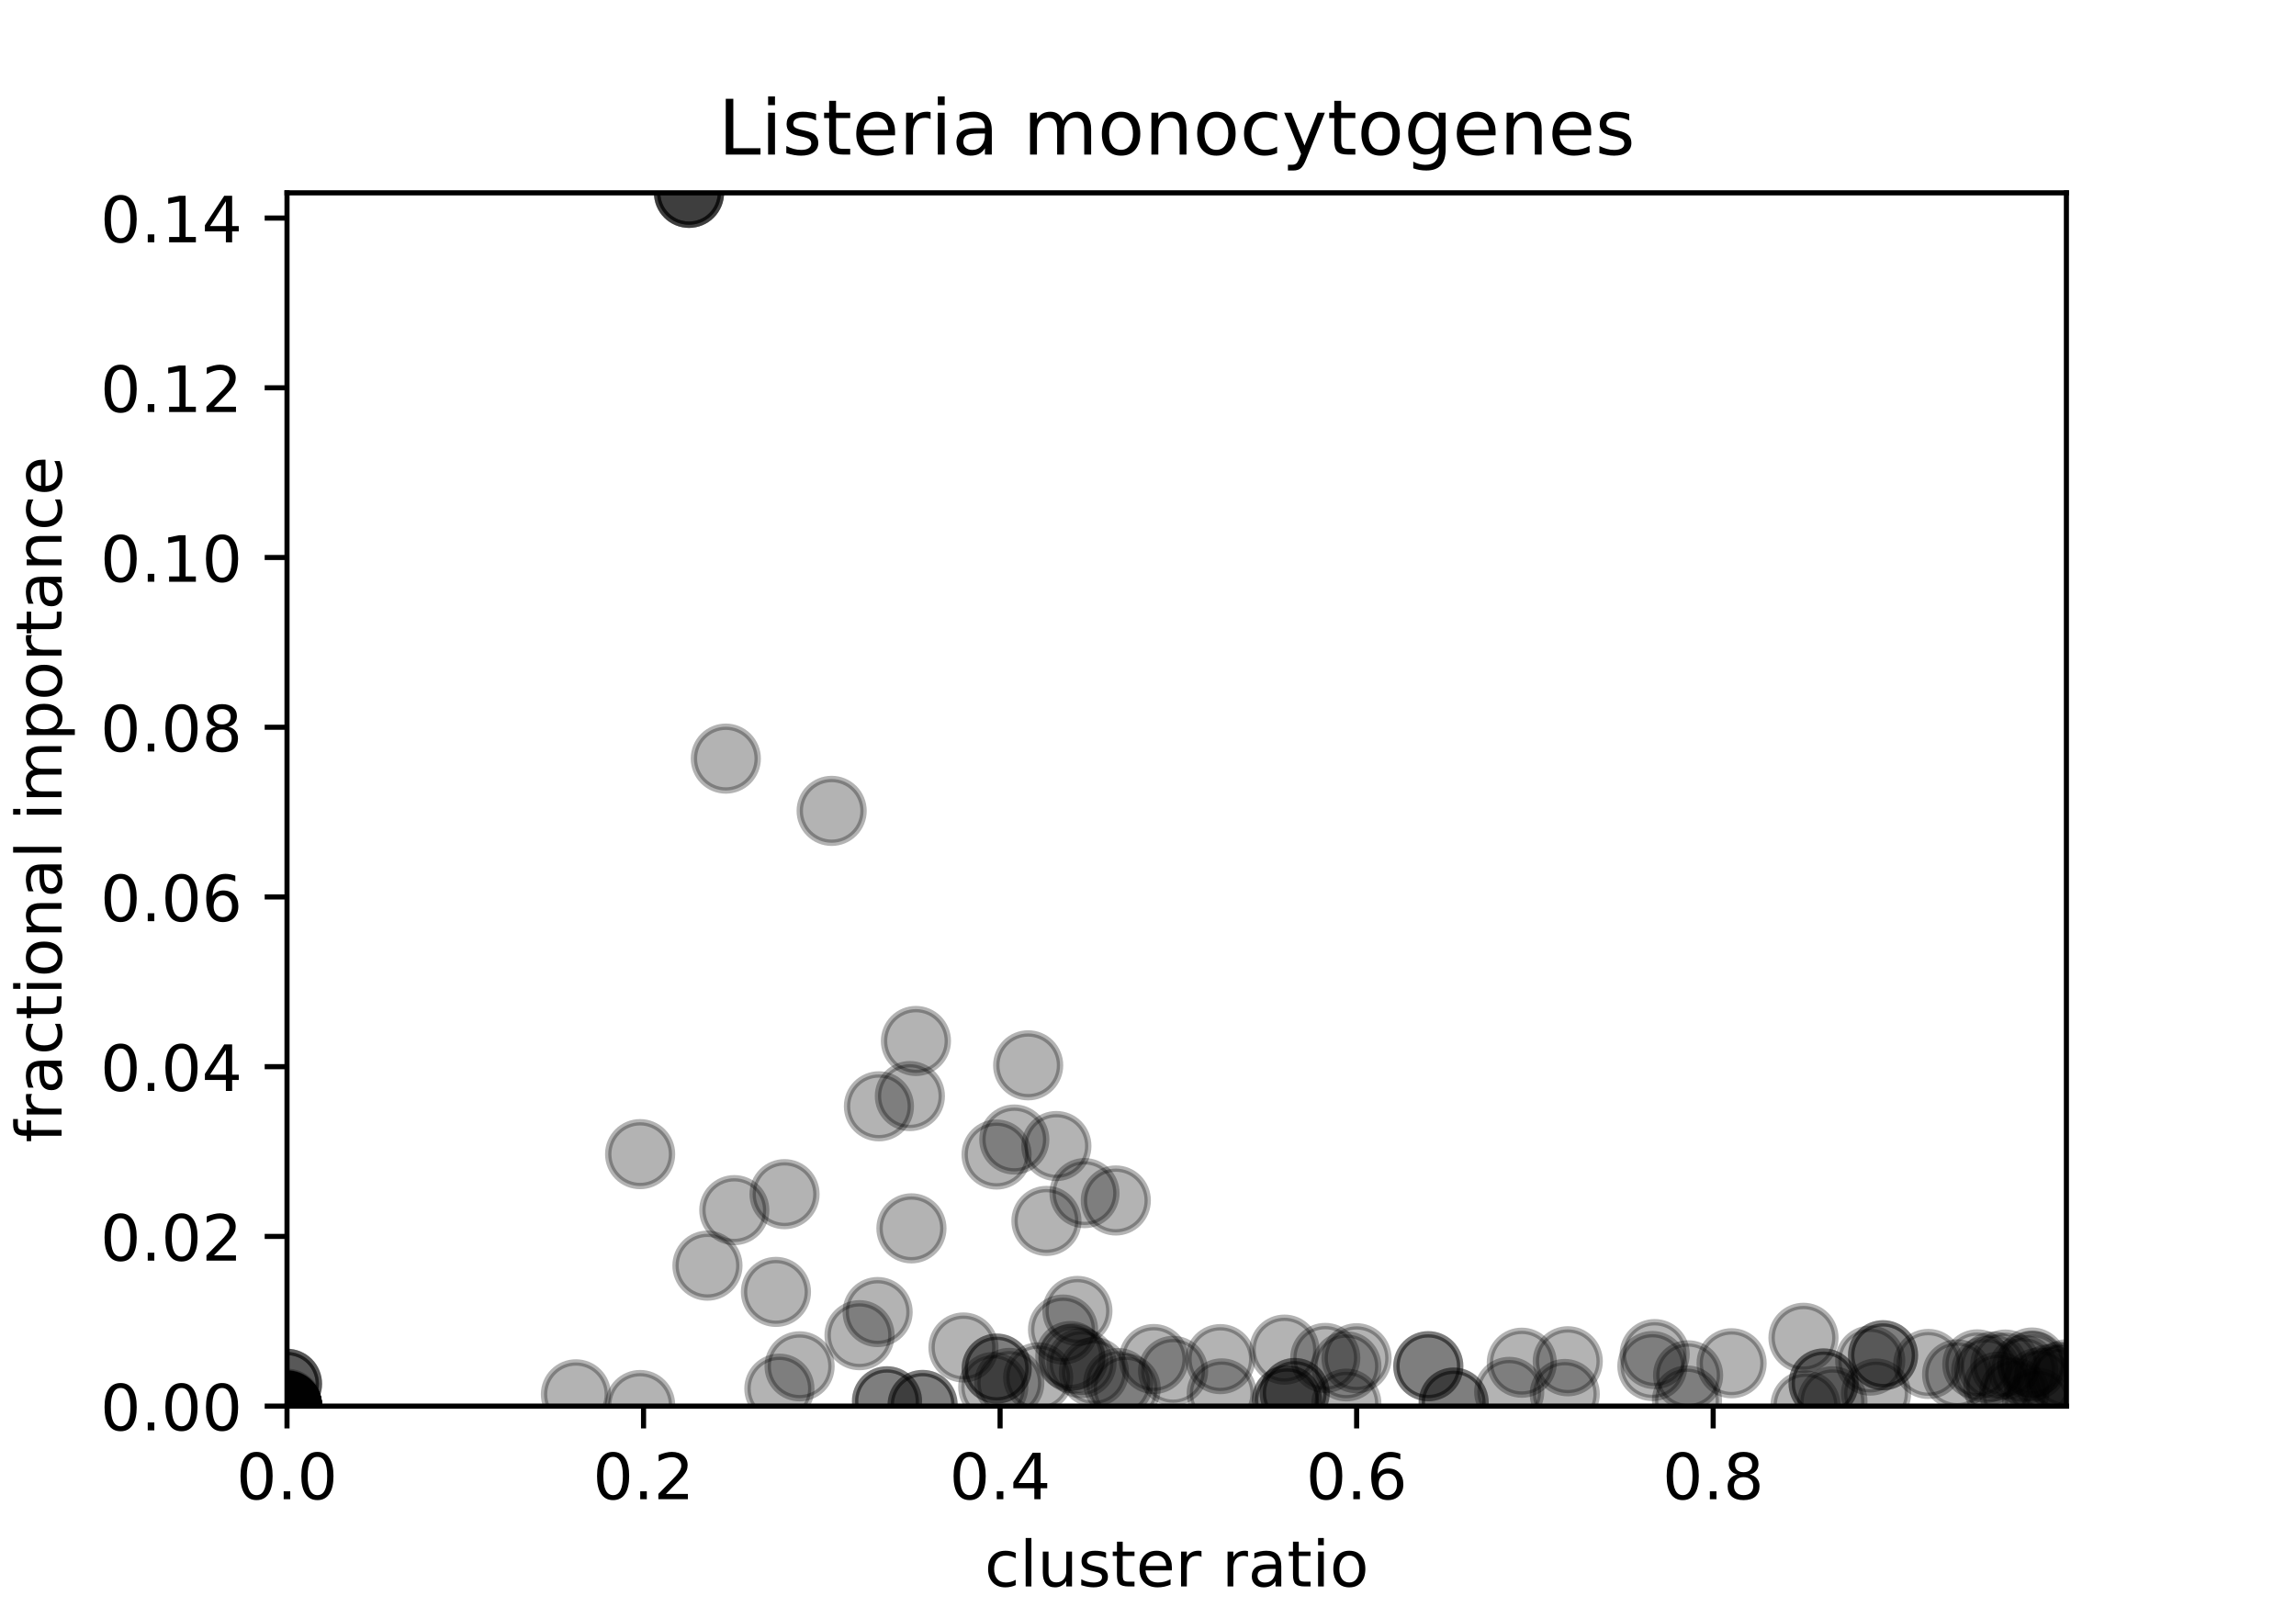 <?xml version="1.0" encoding="utf-8" standalone="no"?>
<!DOCTYPE svg PUBLIC "-//W3C//DTD SVG 1.1//EN"
  "http://www.w3.org/Graphics/SVG/1.1/DTD/svg11.dtd">
<!-- Created with matplotlib (https://matplotlib.org/) -->
<svg height="252pt" version="1.1" viewBox="0 0 360 252" width="360pt" xmlns="http://www.w3.org/2000/svg" xmlns:xlink="http://www.w3.org/1999/xlink">
 <defs>
  <style type="text/css">
*{stroke-linecap:butt;stroke-linejoin:round;}
  </style>
 </defs>
 <g id="figure_1">
  <g id="patch_1">
   <path d="M 0 252 
L 360 252 
L 360 0 
L 0 0 
z
" style="fill:#ffffff;"/>
  </g>
  <g id="axes_1">
   <g id="patch_2">
    <path d="M 45 220.5 
L 324 220.5 
L 324 30.24 
L 45 30.24 
z
" style="fill:#ffffff;"/>
   </g>
   <g id="PathCollection_1">
    <defs>
     <path d="M 0 5 
C 1.326 5 2.598 4.473 3.536 3.536 
C 4.473 2.598 5 1.326 5 0 
C 5 -1.326 4.473 -2.598 3.536 -3.536 
C 2.598 -4.473 1.326 -5 0 -5 
C -1.326 -5 -2.598 -4.473 -3.536 -3.536 
C -4.473 -2.598 -5 -1.326 -5 0 
C -5 1.326 -4.473 2.598 -3.536 3.536 
C -2.598 4.473 -1.326 5 0 5 
z
" id="m3a455d6f30" style="stroke:#000000;stroke-opacity:0.3;"/>
    </defs>
    <g clip-path="url(#p02c441cda1)">
     <use style="fill-opacity:0.3;stroke:#000000;stroke-opacity:0.3;" x="318.599" xlink:href="#m3a455d6f30" y="213.664"/>
     <use style="fill-opacity:0.3;stroke:#000000;stroke-opacity:0.3;" x="227.926" xlink:href="#m3a455d6f30" y="219.946"/>
     <use style="fill-opacity:0.3;stroke:#000000;stroke-opacity:0.3;" x="113.804" xlink:href="#m3a455d6f30" y="118.961"/>
     <use style="fill-opacity:0.3;stroke:#000000;stroke-opacity:0.3;" x="167.823" xlink:href="#m3a455d6f30" y="212.654"/>
     <use style="fill-opacity:0.3;stroke:#000000;stroke-opacity:0.3;" x="183.934" xlink:href="#m3a455d6f30" y="214.974"/>
     <use style="fill-opacity:0.3;stroke:#000000;stroke-opacity:0.3;" x="158.252" xlink:href="#m3a455d6f30" y="216.862"/>
     <use style="fill-opacity:0.3;stroke:#000000;stroke-opacity:0.3;" x="45" xlink:href="#m3a455d6f30" y="217.003"/>
     <use style="fill-opacity:0.3;stroke:#000000;stroke-opacity:0.3;" x="317.224" xlink:href="#m3a455d6f30" y="214.828"/>
     <use style="fill-opacity:0.3;stroke:#000000;stroke-opacity:0.3;" x="45" xlink:href="#m3a455d6f30" y="220.363"/>
     <use style="fill-opacity:0.3;stroke:#000000;stroke-opacity:0.3;" x="302.343" xlink:href="#m3a455d6f30" y="213.887"/>
     <use style="fill-opacity:0.3;stroke:#000000;stroke-opacity:0.3;" x="306.867" xlink:href="#m3a455d6f30" y="215.523"/>
     <use style="fill-opacity:0.3;stroke:#000000;stroke-opacity:0.3;" x="287.317" xlink:href="#m3a455d6f30" y="219.744"/>
     <use style="fill-opacity:0.3;stroke:#000000;stroke-opacity:0.3;" x="293.242" xlink:href="#m3a455d6f30" y="213.36"/>
     <use style="fill-opacity:0.3;stroke:#000000;stroke-opacity:0.3;" x="227.926" xlink:href="#m3a455d6f30" y="219.946"/>
     <use style="fill-opacity:0.3;stroke:#000000;stroke-opacity:0.3;" x="45" xlink:href="#m3a455d6f30" y="220.5"/>
     <use style="fill-opacity:0.3;stroke:#000000;stroke-opacity:0.3;" x="45" xlink:href="#m3a455d6f30" y="220.5"/>
     <use style="fill-opacity:0.3;stroke:#000000;stroke-opacity:0.3;" x="322.903" xlink:href="#m3a455d6f30" y="215.889"/>
     <use style="fill-opacity:0.3;stroke:#000000;stroke-opacity:0.3;" x="324" xlink:href="#m3a455d6f30" y="215.519"/>
     <use style="fill-opacity:0.3;stroke:#000000;stroke-opacity:0.3;" x="142.908" xlink:href="#m3a455d6f30" y="192.623"/>
     <use style="fill-opacity:0.3;stroke:#000000;stroke-opacity:0.3;" x="142.664" xlink:href="#m3a455d6f30" y="171.882"/>
     <use style="fill-opacity:0.3;stroke:#000000;stroke-opacity:0.3;" x="175.327" xlink:href="#m3a455d6f30" y="216.885"/>
     <use style="fill-opacity:0.3;stroke:#000000;stroke-opacity:0.3;" x="45" xlink:href="#m3a455d6f30" y="220.493"/>
     <use style="fill-opacity:0.3;stroke:#000000;stroke-opacity:0.3;" x="238.611" xlink:href="#m3a455d6f30" y="213.691"/>
     <use style="fill-opacity:0.3;stroke:#000000;stroke-opacity:0.3;" x="134.769" xlink:href="#m3a455d6f30" y="209.376"/>
     <use style="fill-opacity:0.3;stroke:#000000;stroke-opacity:0.3;" x="45" xlink:href="#m3a455d6f30" y="217.003"/>
     <use style="fill-opacity:0.3;stroke:#000000;stroke-opacity:0.3;" x="314.42" xlink:href="#m3a455d6f30" y="213.982"/>
     <use style="fill-opacity:0.3;stroke:#000000;stroke-opacity:0.3;" x="212.7" xlink:href="#m3a455d6f30" y="212.988"/>
     <use style="fill-opacity:0.3;stroke:#000000;stroke-opacity:0.3;" x="264.685" xlink:href="#m3a455d6f30" y="215.668"/>
     <use style="fill-opacity:0.3;stroke:#000000;stroke-opacity:0.3;" x="151.066" xlink:href="#m3a455d6f30" y="211.307"/>
     <use style="fill-opacity:0.3;stroke:#000000;stroke-opacity:0.3;" x="176.498" xlink:href="#m3a455d6f30" y="217.743"/>
     <use style="fill-opacity:0.3;stroke:#000000;stroke-opacity:0.3;" x="294.155" xlink:href="#m3a455d6f30" y="218.525"/>
     <use style="fill-opacity:0.3;stroke:#000000;stroke-opacity:0.3;" x="45" xlink:href="#m3a455d6f30" y="220.5"/>
     <use style="fill-opacity:0.3;stroke:#000000;stroke-opacity:0.3;" x="45" xlink:href="#m3a455d6f30" y="220.5"/>
     <use style="fill-opacity:0.3;stroke:#000000;stroke-opacity:0.3;" x="108.034" xlink:href="#m3a455d6f30" y="30.24"/>
     <use style="fill-opacity:0.3;stroke:#000000;stroke-opacity:0.3;" x="45" xlink:href="#m3a455d6f30" y="220.5"/>
     <use style="fill-opacity:0.3;stroke:#000000;stroke-opacity:0.3;" x="45" xlink:href="#m3a455d6f30" y="220.5"/>
     <use style="fill-opacity:0.3;stroke:#000000;stroke-opacity:0.3;" x="245.347" xlink:href="#m3a455d6f30" y="218.597"/>
     <use style="fill-opacity:0.3;stroke:#000000;stroke-opacity:0.3;" x="319.631" xlink:href="#m3a455d6f30" y="216.82"/>
     <use style="fill-opacity:0.3;stroke:#000000;stroke-opacity:0.3;" x="323.575" xlink:href="#m3a455d6f30" y="216.398"/>
     <use style="fill-opacity:0.3;stroke:#000000;stroke-opacity:0.3;" x="321.237" xlink:href="#m3a455d6f30" y="216.303"/>
     <use style="fill-opacity:0.3;stroke:#000000;stroke-opacity:0.3;" x="156.273" xlink:href="#m3a455d6f30" y="214.613"/>
     <use style="fill-opacity:0.3;stroke:#000000;stroke-opacity:0.3;" x="259.083" xlink:href="#m3a455d6f30" y="214.215"/>
     <use style="fill-opacity:0.3;stroke:#000000;stroke-opacity:0.3;" x="45" xlink:href="#m3a455d6f30" y="220.5"/>
     <use style="fill-opacity:0.3;stroke:#000000;stroke-opacity:0.3;" x="108.034" xlink:href="#m3a455d6f30" y="30.24"/>
     <use style="fill-opacity:0.3;stroke:#000000;stroke-opacity:0.3;" x="264.511" xlink:href="#m3a455d6f30" y="219.619"/>
     <use style="fill-opacity:0.3;stroke:#000000;stroke-opacity:0.3;" x="169.577" xlink:href="#m3a455d6f30" y="213.755"/>
     <use style="fill-opacity:0.3;stroke:#000000;stroke-opacity:0.3;" x="166.68" xlink:href="#m3a455d6f30" y="208.492"/>
     <use style="fill-opacity:0.3;stroke:#000000;stroke-opacity:0.3;" x="312.471" xlink:href="#m3a455d6f30" y="214.282"/>
     <use style="fill-opacity:0.3;stroke:#000000;stroke-opacity:0.3;" x="207.794" xlink:href="#m3a455d6f30" y="212.943"/>
     <use style="fill-opacity:0.3;stroke:#000000;stroke-opacity:0.3;" x="137.606" xlink:href="#m3a455d6f30" y="205.749"/>
     <use style="fill-opacity:0.3;stroke:#000000;stroke-opacity:0.3;" x="125.372" xlink:href="#m3a455d6f30" y="214.255"/>
     <use style="fill-opacity:0.3;stroke:#000000;stroke-opacity:0.3;" x="161.21" xlink:href="#m3a455d6f30" y="167.057"/>
     <use style="fill-opacity:0.3;stroke:#000000;stroke-opacity:0.3;" x="162.782" xlink:href="#m3a455d6f30" y="215.994"/>
     <use style="fill-opacity:0.3;stroke:#000000;stroke-opacity:0.3;" x="155.735" xlink:href="#m3a455d6f30" y="217.5"/>
     <use style="fill-opacity:0.3;stroke:#000000;stroke-opacity:0.3;" x="123.01" xlink:href="#m3a455d6f30" y="187.262"/>
     <use style="fill-opacity:0.3;stroke:#000000;stroke-opacity:0.3;" x="156.255" xlink:href="#m3a455d6f30" y="181.045"/>
     <use style="fill-opacity:0.3;stroke:#000000;stroke-opacity:0.3;" x="191.344" xlink:href="#m3a455d6f30" y="213.129"/>
     <use style="fill-opacity:0.3;stroke:#000000;stroke-opacity:0.3;" x="282.776" xlink:href="#m3a455d6f30" y="209.786"/>
     <use style="fill-opacity:0.3;stroke:#000000;stroke-opacity:0.3;" x="139.076" xlink:href="#m3a455d6f30" y="219.741"/>
     <use style="fill-opacity:0.3;stroke:#000000;stroke-opacity:0.3;" x="139.076" xlink:href="#m3a455d6f30" y="219.741"/>
     <use style="fill-opacity:0.3;stroke:#000000;stroke-opacity:0.3;" x="45" xlink:href="#m3a455d6f30" y="220.462"/>
     <use style="fill-opacity:0.3;stroke:#000000;stroke-opacity:0.3;" x="315.825" xlink:href="#m3a455d6f30" y="218.371"/>
     <use style="fill-opacity:0.3;stroke:#000000;stroke-opacity:0.3;" x="115.132" xlink:href="#m3a455d6f30" y="189.766"/>
     <use style="fill-opacity:0.3;stroke:#000000;stroke-opacity:0.3;" x="100.368" xlink:href="#m3a455d6f30" y="180.986"/>
     <use style="fill-opacity:0.3;stroke:#000000;stroke-opacity:0.3;" x="45" xlink:href="#m3a455d6f30" y="220.5"/>
     <use style="fill-opacity:0.3;stroke:#000000;stroke-opacity:0.3;" x="45" xlink:href="#m3a455d6f30" y="220.122"/>
     <use style="fill-opacity:0.3;stroke:#000000;stroke-opacity:0.3;" x="45" xlink:href="#m3a455d6f30" y="220.498"/>
     <use style="fill-opacity:0.3;stroke:#000000;stroke-opacity:0.3;" x="45" xlink:href="#m3a455d6f30" y="220.5"/>
     <use style="fill-opacity:0.3;stroke:#000000;stroke-opacity:0.3;" x="45" xlink:href="#m3a455d6f30" y="220.5"/>
     <use style="fill-opacity:0.3;stroke:#000000;stroke-opacity:0.3;" x="45" xlink:href="#m3a455d6f30" y="220.335"/>
     <use style="fill-opacity:0.3;stroke:#000000;stroke-opacity:0.3;" x="45" xlink:href="#m3a455d6f30" y="220.5"/>
     <use style="fill-opacity:0.3;stroke:#000000;stroke-opacity:0.3;" x="45" xlink:href="#m3a455d6f30" y="220.5"/>
     <use style="fill-opacity:0.3;stroke:#000000;stroke-opacity:0.3;" x="211.103" xlink:href="#m3a455d6f30" y="220.112"/>
     <use style="fill-opacity:0.3;stroke:#000000;stroke-opacity:0.3;" x="313.32" xlink:href="#m3a455d6f30" y="217.449"/>
     <use style="fill-opacity:0.3;stroke:#000000;stroke-opacity:0.3;" x="203" xlink:href="#m3a455d6f30" y="218.444"/>
     <use style="fill-opacity:0.3;stroke:#000000;stroke-opacity:0.3;" x="203" xlink:href="#m3a455d6f30" y="218.444"/>
     <use style="fill-opacity:0.3;stroke:#000000;stroke-opacity:0.3;" x="110.924" xlink:href="#m3a455d6f30" y="198.473"/>
     <use style="fill-opacity:0.3;stroke:#000000;stroke-opacity:0.3;" x="168.932" xlink:href="#m3a455d6f30" y="205.575"/>
     <use style="fill-opacity:0.3;stroke:#000000;stroke-opacity:0.3;" x="143.613" xlink:href="#m3a455d6f30" y="163.242"/>
     <use style="fill-opacity:0.3;stroke:#000000;stroke-opacity:0.3;" x="144.662" xlink:href="#m3a455d6f30" y="220.316"/>
     <use style="fill-opacity:0.3;stroke:#000000;stroke-opacity:0.3;" x="144.662" xlink:href="#m3a455d6f30" y="220.316"/>
     <use style="fill-opacity:0.3;stroke:#000000;stroke-opacity:0.3;" x="45" xlink:href="#m3a455d6f30" y="217.003"/>
     <use style="fill-opacity:0.3;stroke:#000000;stroke-opacity:0.3;" x="271.504" xlink:href="#m3a455d6f30" y="213.778"/>
     <use style="fill-opacity:0.3;stroke:#000000;stroke-opacity:0.3;" x="108.034" xlink:href="#m3a455d6f30" y="30.24"/>
     <use style="fill-opacity:0.3;stroke:#000000;stroke-opacity:0.3;" x="165.633" xlink:href="#m3a455d6f30" y="179.715"/>
     <use style="fill-opacity:0.3;stroke:#000000;stroke-opacity:0.3;" x="130.398" xlink:href="#m3a455d6f30" y="127.157"/>
     <use style="fill-opacity:0.3;stroke:#000000;stroke-opacity:0.3;" x="191.561" xlink:href="#m3a455d6f30" y="218.504"/>
     <use style="fill-opacity:0.3;stroke:#000000;stroke-opacity:0.3;" x="137.811" xlink:href="#m3a455d6f30" y="173.487"/>
     <use style="fill-opacity:0.3;stroke:#000000;stroke-opacity:0.3;" x="245.819" xlink:href="#m3a455d6f30" y="213.466"/>
     <use style="fill-opacity:0.3;stroke:#000000;stroke-opacity:0.3;" x="311.421" xlink:href="#m3a455d6f30" y="214.996"/>
     <use style="fill-opacity:0.3;stroke:#000000;stroke-opacity:0.3;" x="295.252" xlink:href="#m3a455d6f30" y="212.521"/>
     <use style="fill-opacity:0.3;stroke:#000000;stroke-opacity:0.3;" x="295.252" xlink:href="#m3a455d6f30" y="212.521"/>
     <use style="fill-opacity:0.3;stroke:#000000;stroke-opacity:0.3;" x="318.671" xlink:href="#m3a455d6f30" y="214.206"/>
     <use style="fill-opacity:0.3;stroke:#000000;stroke-opacity:0.3;" x="90.301" xlink:href="#m3a455d6f30" y="218.651"/>
     <use style="fill-opacity:0.3;stroke:#000000;stroke-opacity:0.3;" x="156.273" xlink:href="#m3a455d6f30" y="214.613"/>
     <use style="fill-opacity:0.3;stroke:#000000;stroke-opacity:0.3;" x="121.663" xlink:href="#m3a455d6f30" y="202.588"/>
     <use style="fill-opacity:0.3;stroke:#000000;stroke-opacity:0.3;" x="223.951" xlink:href="#m3a455d6f30" y="214.24"/>
     <use style="fill-opacity:0.3;stroke:#000000;stroke-opacity:0.3;" x="223.951" xlink:href="#m3a455d6f30" y="214.24"/>
     <use style="fill-opacity:0.3;stroke:#000000;stroke-opacity:0.3;" x="45" xlink:href="#m3a455d6f30" y="220.462"/>
     <use style="fill-opacity:0.3;stroke:#000000;stroke-opacity:0.3;" x="122.203" xlink:href="#m3a455d6f30" y="217.762"/>
     <use style="fill-opacity:0.3;stroke:#000000;stroke-opacity:0.3;" x="180.902" xlink:href="#m3a455d6f30" y="213.116"/>
     <use style="fill-opacity:0.3;stroke:#000000;stroke-opacity:0.3;" x="45" xlink:href="#m3a455d6f30" y="220.5"/>
     <use style="fill-opacity:0.3;stroke:#000000;stroke-opacity:0.3;" x="45" xlink:href="#m3a455d6f30" y="220.5"/>
     <use style="fill-opacity:0.3;stroke:#000000;stroke-opacity:0.3;" x="259.446" xlink:href="#m3a455d6f30" y="212.343"/>
     <use style="fill-opacity:0.3;stroke:#000000;stroke-opacity:0.3;" x="201.793" xlink:href="#m3a455d6f30" y="219.581"/>
     <use style="fill-opacity:0.3;stroke:#000000;stroke-opacity:0.3;" x="174.953" xlink:href="#m3a455d6f30" y="188.252"/>
     <use style="fill-opacity:0.3;stroke:#000000;stroke-opacity:0.3;" x="108.034" xlink:href="#m3a455d6f30" y="30.24"/>
     <use style="fill-opacity:0.3;stroke:#000000;stroke-opacity:0.3;" x="236.636" xlink:href="#m3a455d6f30" y="218.265"/>
     <use style="fill-opacity:0.3;stroke:#000000;stroke-opacity:0.3;" x="45" xlink:href="#m3a455d6f30" y="220.412"/>
     <use style="fill-opacity:0.3;stroke:#000000;stroke-opacity:0.3;" x="201.793" xlink:href="#m3a455d6f30" y="219.581"/>
     <use style="fill-opacity:0.3;stroke:#000000;stroke-opacity:0.3;" x="45" xlink:href="#m3a455d6f30" y="220.412"/>
     <use style="fill-opacity:0.3;stroke:#000000;stroke-opacity:0.3;" x="201.392" xlink:href="#m3a455d6f30" y="211.641"/>
     <use style="fill-opacity:0.3;stroke:#000000;stroke-opacity:0.3;" x="159.036" xlink:href="#m3a455d6f30" y="178.693"/>
     <use style="fill-opacity:0.3;stroke:#000000;stroke-opacity:0.3;" x="100.368" xlink:href="#m3a455d6f30" y="220.325"/>
     <use style="fill-opacity:0.3;stroke:#000000;stroke-opacity:0.3;" x="171.514" xlink:href="#m3a455d6f30" y="215.169"/>
     <use style="fill-opacity:0.3;stroke:#000000;stroke-opacity:0.3;" x="164.074" xlink:href="#m3a455d6f30" y="191.46"/>
     <use style="fill-opacity:0.3;stroke:#000000;stroke-opacity:0.3;" x="285.926" xlink:href="#m3a455d6f30" y="216.946"/>
     <use style="fill-opacity:0.3;stroke:#000000;stroke-opacity:0.3;" x="285.926" xlink:href="#m3a455d6f30" y="216.946"/>
     <use style="fill-opacity:0.3;stroke:#000000;stroke-opacity:0.3;" x="170.044" xlink:href="#m3a455d6f30" y="187.097"/>
     <use style="fill-opacity:0.3;stroke:#000000;stroke-opacity:0.3;" x="283.094" xlink:href="#m3a455d6f30" y="220.398"/>
     <use style="fill-opacity:0.3;stroke:#000000;stroke-opacity:0.3;" x="319.388" xlink:href="#m3a455d6f30" y="219.955"/>
     <use style="fill-opacity:0.3;stroke:#000000;stroke-opacity:0.3;" x="211.103" xlink:href="#m3a455d6f30" y="214.263"/>
     <use style="fill-opacity:0.3;stroke:#000000;stroke-opacity:0.3;" x="168.31" xlink:href="#m3a455d6f30" y="213.023"/>
     <use style="fill-opacity:0.3;stroke:#000000;stroke-opacity:0.3;" x="310.031" xlink:href="#m3a455d6f30" y="213.952"/>
     <use style="fill-opacity:0.3;stroke:#000000;stroke-opacity:0.3;" x="45" xlink:href="#m3a455d6f30" y="220.5"/>
     <use style="fill-opacity:0.3;stroke:#000000;stroke-opacity:0.3;" x="45" xlink:href="#m3a455d6f30" y="220.5"/>
     <use style="fill-opacity:0.3;stroke:#000000;stroke-opacity:0.3;" x="45" xlink:href="#m3a455d6f30" y="220.5"/>
    </g>
   </g>
   <g id="matplotlib.axis_1">
    <g id="xtick_1">
     <g id="line2d_1">
      <defs>
       <path d="M 0 0 
L 0 3.5 
" id="mc234268b3e" style="stroke:#000000;stroke-width:0.8;"/>
      </defs>
      <g>
       <use style="stroke:#000000;stroke-width:0.8;" x="45" xlink:href="#mc234268b3e" y="220.5"/>
      </g>
     </g>
     <g id="text_1">
      <!-- 0.0 -->
      <defs>
       <path d="M 31.781 66.406 
Q 24.172 66.406 20.328 58.906 
Q 16.5 51.422 16.5 36.375 
Q 16.5 21.391 20.328 13.891 
Q 24.172 6.391 31.781 6.391 
Q 39.453 6.391 43.281 13.891 
Q 47.125 21.391 47.125 36.375 
Q 47.125 51.422 43.281 58.906 
Q 39.453 66.406 31.781 66.406 
z
M 31.781 74.219 
Q 44.047 74.219 50.516 64.516 
Q 56.984 54.828 56.984 36.375 
Q 56.984 17.969 50.516 8.266 
Q 44.047 -1.422 31.781 -1.422 
Q 19.531 -1.422 13.062 8.266 
Q 6.594 17.969 6.594 36.375 
Q 6.594 54.828 13.062 64.516 
Q 19.531 74.219 31.781 74.219 
z
" id="DejaVuSans-48"/>
       <path d="M 10.688 12.406 
L 21 12.406 
L 21 0 
L 10.688 0 
z
" id="DejaVuSans-46"/>
      </defs>
      <g transform="translate(37.048 235.098)scale(0.1 -0.1)">
       <use xlink:href="#DejaVuSans-48"/>
       <use x="63.623" xlink:href="#DejaVuSans-46"/>
       <use x="95.41" xlink:href="#DejaVuSans-48"/>
      </g>
     </g>
    </g>
    <g id="xtick_2">
     <g id="line2d_2">
      <g>
       <use style="stroke:#000000;stroke-width:0.8;" x="100.904" xlink:href="#mc234268b3e" y="220.5"/>
      </g>
     </g>
     <g id="text_2">
      <!-- 0.2 -->
      <defs>
       <path d="M 19.188 8.297 
L 53.609 8.297 
L 53.609 0 
L 7.328 0 
L 7.328 8.297 
Q 12.938 14.109 22.625 23.891 
Q 32.328 33.688 34.812 36.531 
Q 39.547 41.844 41.422 45.531 
Q 43.312 49.219 43.312 52.781 
Q 43.312 58.594 39.234 62.25 
Q 35.156 65.922 28.609 65.922 
Q 23.969 65.922 18.812 64.312 
Q 13.672 62.703 7.812 59.422 
L 7.812 69.391 
Q 13.766 71.781 18.938 73 
Q 24.125 74.219 28.422 74.219 
Q 39.75 74.219 46.484 68.547 
Q 53.219 62.891 53.219 53.422 
Q 53.219 48.922 51.531 44.891 
Q 49.859 40.875 45.406 35.406 
Q 44.188 33.984 37.641 27.219 
Q 31.109 20.453 19.188 8.297 
z
" id="DejaVuSans-50"/>
      </defs>
      <g transform="translate(92.952 235.098)scale(0.1 -0.1)">
       <use xlink:href="#DejaVuSans-48"/>
       <use x="63.623" xlink:href="#DejaVuSans-46"/>
       <use x="95.41" xlink:href="#DejaVuSans-50"/>
      </g>
     </g>
    </g>
    <g id="xtick_3">
     <g id="line2d_3">
      <g>
       <use style="stroke:#000000;stroke-width:0.8;" x="156.808" xlink:href="#mc234268b3e" y="220.5"/>
      </g>
     </g>
     <g id="text_3">
      <!-- 0.4 -->
      <defs>
       <path d="M 37.797 64.312 
L 12.891 25.391 
L 37.797 25.391 
z
M 35.203 72.906 
L 47.609 72.906 
L 47.609 25.391 
L 58.016 25.391 
L 58.016 17.188 
L 47.609 17.188 
L 47.609 0 
L 37.797 0 
L 37.797 17.188 
L 4.891 17.188 
L 4.891 26.703 
z
" id="DejaVuSans-52"/>
      </defs>
      <g transform="translate(148.857 235.098)scale(0.1 -0.1)">
       <use xlink:href="#DejaVuSans-48"/>
       <use x="63.623" xlink:href="#DejaVuSans-46"/>
       <use x="95.41" xlink:href="#DejaVuSans-52"/>
      </g>
     </g>
    </g>
    <g id="xtick_4">
     <g id="line2d_4">
      <g>
       <use style="stroke:#000000;stroke-width:0.8;" x="212.712" xlink:href="#mc234268b3e" y="220.5"/>
      </g>
     </g>
     <g id="text_4">
      <!-- 0.6 -->
      <defs>
       <path d="M 33.016 40.375 
Q 26.375 40.375 22.484 35.828 
Q 18.609 31.297 18.609 23.391 
Q 18.609 15.531 22.484 10.953 
Q 26.375 6.391 33.016 6.391 
Q 39.656 6.391 43.531 10.953 
Q 47.406 15.531 47.406 23.391 
Q 47.406 31.297 43.531 35.828 
Q 39.656 40.375 33.016 40.375 
z
M 52.594 71.297 
L 52.594 62.312 
Q 48.875 64.062 45.094 64.984 
Q 41.312 65.922 37.594 65.922 
Q 27.828 65.922 22.672 59.328 
Q 17.531 52.734 16.797 39.406 
Q 19.672 43.656 24.016 45.922 
Q 28.375 48.188 33.594 48.188 
Q 44.578 48.188 50.953 41.516 
Q 57.328 34.859 57.328 23.391 
Q 57.328 12.156 50.688 5.359 
Q 44.047 -1.422 33.016 -1.422 
Q 20.359 -1.422 13.672 8.266 
Q 6.984 17.969 6.984 36.375 
Q 6.984 53.656 15.188 63.938 
Q 23.391 74.219 37.203 74.219 
Q 40.922 74.219 44.703 73.484 
Q 48.484 72.75 52.594 71.297 
z
" id="DejaVuSans-54"/>
      </defs>
      <g transform="translate(204.761 235.098)scale(0.1 -0.1)">
       <use xlink:href="#DejaVuSans-48"/>
       <use x="63.623" xlink:href="#DejaVuSans-46"/>
       <use x="95.41" xlink:href="#DejaVuSans-54"/>
      </g>
     </g>
    </g>
    <g id="xtick_5">
     <g id="line2d_5">
      <g>
       <use style="stroke:#000000;stroke-width:0.8;" x="268.616" xlink:href="#mc234268b3e" y="220.5"/>
      </g>
     </g>
     <g id="text_5">
      <!-- 0.8 -->
      <defs>
       <path d="M 31.781 34.625 
Q 24.75 34.625 20.719 30.859 
Q 16.703 27.094 16.703 20.516 
Q 16.703 13.922 20.719 10.156 
Q 24.75 6.391 31.781 6.391 
Q 38.812 6.391 42.859 10.172 
Q 46.922 13.969 46.922 20.516 
Q 46.922 27.094 42.891 30.859 
Q 38.875 34.625 31.781 34.625 
z
M 21.922 38.812 
Q 15.578 40.375 12.031 44.719 
Q 8.5 49.078 8.5 55.328 
Q 8.5 64.062 14.719 69.141 
Q 20.953 74.219 31.781 74.219 
Q 42.672 74.219 48.875 69.141 
Q 55.078 64.062 55.078 55.328 
Q 55.078 49.078 51.531 44.719 
Q 48 40.375 41.703 38.812 
Q 48.828 37.156 52.797 32.312 
Q 56.781 27.484 56.781 20.516 
Q 56.781 9.906 50.312 4.234 
Q 43.844 -1.422 31.781 -1.422 
Q 19.734 -1.422 13.25 4.234 
Q 6.781 9.906 6.781 20.516 
Q 6.781 27.484 10.781 32.312 
Q 14.797 37.156 21.922 38.812 
z
M 18.312 54.391 
Q 18.312 48.734 21.844 45.562 
Q 25.391 42.391 31.781 42.391 
Q 38.141 42.391 41.719 45.562 
Q 45.312 48.734 45.312 54.391 
Q 45.312 60.062 41.719 63.234 
Q 38.141 66.406 31.781 66.406 
Q 25.391 66.406 21.844 63.234 
Q 18.312 60.062 18.312 54.391 
z
" id="DejaVuSans-56"/>
      </defs>
      <g transform="translate(260.665 235.098)scale(0.1 -0.1)">
       <use xlink:href="#DejaVuSans-48"/>
       <use x="63.623" xlink:href="#DejaVuSans-46"/>
       <use x="95.41" xlink:href="#DejaVuSans-56"/>
      </g>
     </g>
    </g>
    <g id="text_6">
     <!-- cluster ratio -->
     <defs>
      <path d="M 48.781 52.594 
L 48.781 44.188 
Q 44.969 46.297 41.141 47.344 
Q 37.312 48.391 33.406 48.391 
Q 24.656 48.391 19.812 42.844 
Q 14.984 37.312 14.984 27.297 
Q 14.984 17.281 19.812 11.734 
Q 24.656 6.203 33.406 6.203 
Q 37.312 6.203 41.141 7.25 
Q 44.969 8.297 48.781 10.406 
L 48.781 2.094 
Q 45.016 0.344 40.984 -0.531 
Q 36.969 -1.422 32.422 -1.422 
Q 20.062 -1.422 12.781 6.344 
Q 5.516 14.109 5.516 27.297 
Q 5.516 40.672 12.859 48.328 
Q 20.219 56 33.016 56 
Q 37.156 56 41.109 55.141 
Q 45.062 54.297 48.781 52.594 
z
" id="DejaVuSans-99"/>
      <path d="M 9.422 75.984 
L 18.406 75.984 
L 18.406 0 
L 9.422 0 
z
" id="DejaVuSans-108"/>
      <path d="M 8.5 21.578 
L 8.5 54.688 
L 17.484 54.688 
L 17.484 21.922 
Q 17.484 14.156 20.5 10.266 
Q 23.531 6.391 29.594 6.391 
Q 36.859 6.391 41.078 11.031 
Q 45.312 15.672 45.312 23.688 
L 45.312 54.688 
L 54.297 54.688 
L 54.297 0 
L 45.312 0 
L 45.312 8.406 
Q 42.047 3.422 37.719 1 
Q 33.406 -1.422 27.688 -1.422 
Q 18.266 -1.422 13.375 4.438 
Q 8.5 10.297 8.5 21.578 
z
M 31.109 56 
z
" id="DejaVuSans-117"/>
      <path d="M 44.281 53.078 
L 44.281 44.578 
Q 40.484 46.531 36.375 47.5 
Q 32.281 48.484 27.875 48.484 
Q 21.188 48.484 17.844 46.438 
Q 14.5 44.391 14.5 40.281 
Q 14.5 37.156 16.891 35.375 
Q 19.281 33.594 26.516 31.984 
L 29.594 31.297 
Q 39.156 29.25 43.188 25.516 
Q 47.219 21.781 47.219 15.094 
Q 47.219 7.469 41.188 3.016 
Q 35.156 -1.422 24.609 -1.422 
Q 20.219 -1.422 15.453 -0.562 
Q 10.688 0.297 5.422 2 
L 5.422 11.281 
Q 10.406 8.688 15.234 7.391 
Q 20.062 6.109 24.812 6.109 
Q 31.156 6.109 34.562 8.281 
Q 37.984 10.453 37.984 14.406 
Q 37.984 18.062 35.516 20.016 
Q 33.062 21.969 24.703 23.781 
L 21.578 24.516 
Q 13.234 26.266 9.516 29.906 
Q 5.812 33.547 5.812 39.891 
Q 5.812 47.609 11.281 51.797 
Q 16.75 56 26.812 56 
Q 31.781 56 36.172 55.266 
Q 40.578 54.547 44.281 53.078 
z
" id="DejaVuSans-115"/>
      <path d="M 18.312 70.219 
L 18.312 54.688 
L 36.812 54.688 
L 36.812 47.703 
L 18.312 47.703 
L 18.312 18.016 
Q 18.312 11.328 20.141 9.422 
Q 21.969 7.516 27.594 7.516 
L 36.812 7.516 
L 36.812 0 
L 27.594 0 
Q 17.188 0 13.234 3.875 
Q 9.281 7.766 9.281 18.016 
L 9.281 47.703 
L 2.688 47.703 
L 2.688 54.688 
L 9.281 54.688 
L 9.281 70.219 
z
" id="DejaVuSans-116"/>
      <path d="M 56.203 29.594 
L 56.203 25.203 
L 14.891 25.203 
Q 15.484 15.922 20.484 11.062 
Q 25.484 6.203 34.422 6.203 
Q 39.594 6.203 44.453 7.469 
Q 49.312 8.734 54.109 11.281 
L 54.109 2.781 
Q 49.266 0.734 44.188 -0.344 
Q 39.109 -1.422 33.891 -1.422 
Q 20.797 -1.422 13.156 6.188 
Q 5.516 13.812 5.516 26.812 
Q 5.516 40.234 12.766 48.109 
Q 20.016 56 32.328 56 
Q 43.359 56 49.781 48.891 
Q 56.203 41.797 56.203 29.594 
z
M 47.219 32.234 
Q 47.125 39.594 43.094 43.984 
Q 39.062 48.391 32.422 48.391 
Q 24.906 48.391 20.391 44.141 
Q 15.875 39.891 15.188 32.172 
z
" id="DejaVuSans-101"/>
      <path d="M 41.109 46.297 
Q 39.594 47.172 37.812 47.578 
Q 36.031 48 33.891 48 
Q 26.266 48 22.188 43.047 
Q 18.109 38.094 18.109 28.812 
L 18.109 0 
L 9.078 0 
L 9.078 54.688 
L 18.109 54.688 
L 18.109 46.188 
Q 20.953 51.172 25.484 53.578 
Q 30.031 56 36.531 56 
Q 37.453 56 38.578 55.875 
Q 39.703 55.766 41.062 55.516 
z
" id="DejaVuSans-114"/>
      <path id="DejaVuSans-32"/>
      <path d="M 34.281 27.484 
Q 23.391 27.484 19.188 25 
Q 14.984 22.516 14.984 16.5 
Q 14.984 11.719 18.141 8.906 
Q 21.297 6.109 26.703 6.109 
Q 34.188 6.109 38.703 11.406 
Q 43.219 16.703 43.219 25.484 
L 43.219 27.484 
z
M 52.203 31.203 
L 52.203 0 
L 43.219 0 
L 43.219 8.297 
Q 40.141 3.328 35.547 0.953 
Q 30.953 -1.422 24.312 -1.422 
Q 15.922 -1.422 10.953 3.297 
Q 6 8.016 6 15.922 
Q 6 25.141 12.172 29.828 
Q 18.359 34.516 30.609 34.516 
L 43.219 34.516 
L 43.219 35.406 
Q 43.219 41.609 39.141 45 
Q 35.062 48.391 27.688 48.391 
Q 23 48.391 18.547 47.266 
Q 14.109 46.141 10.016 43.891 
L 10.016 52.203 
Q 14.938 54.109 19.578 55.047 
Q 24.219 56 28.609 56 
Q 40.484 56 46.344 49.844 
Q 52.203 43.703 52.203 31.203 
z
" id="DejaVuSans-97"/>
      <path d="M 9.422 54.688 
L 18.406 54.688 
L 18.406 0 
L 9.422 0 
z
M 9.422 75.984 
L 18.406 75.984 
L 18.406 64.594 
L 9.422 64.594 
z
" id="DejaVuSans-105"/>
      <path d="M 30.609 48.391 
Q 23.391 48.391 19.188 42.75 
Q 14.984 37.109 14.984 27.297 
Q 14.984 17.484 19.156 11.844 
Q 23.344 6.203 30.609 6.203 
Q 37.797 6.203 41.984 11.859 
Q 46.188 17.531 46.188 27.297 
Q 46.188 37.016 41.984 42.703 
Q 37.797 48.391 30.609 48.391 
z
M 30.609 56 
Q 42.328 56 49.016 48.375 
Q 55.719 40.766 55.719 27.297 
Q 55.719 13.875 49.016 6.219 
Q 42.328 -1.422 30.609 -1.422 
Q 18.844 -1.422 12.172 6.219 
Q 5.516 13.875 5.516 27.297 
Q 5.516 40.766 12.172 48.375 
Q 18.844 56 30.609 56 
z
" id="DejaVuSans-111"/>
     </defs>
     <g transform="translate(154.379 248.777)scale(0.1 -0.1)">
      <use xlink:href="#DejaVuSans-99"/>
      <use x="54.98" xlink:href="#DejaVuSans-108"/>
      <use x="82.764" xlink:href="#DejaVuSans-117"/>
      <use x="146.143" xlink:href="#DejaVuSans-115"/>
      <use x="198.242" xlink:href="#DejaVuSans-116"/>
      <use x="237.451" xlink:href="#DejaVuSans-101"/>
      <use x="298.975" xlink:href="#DejaVuSans-114"/>
      <use x="340.088" xlink:href="#DejaVuSans-32"/>
      <use x="371.875" xlink:href="#DejaVuSans-114"/>
      <use x="412.988" xlink:href="#DejaVuSans-97"/>
      <use x="474.268" xlink:href="#DejaVuSans-116"/>
      <use x="513.477" xlink:href="#DejaVuSans-105"/>
      <use x="541.26" xlink:href="#DejaVuSans-111"/>
     </g>
    </g>
   </g>
   <g id="matplotlib.axis_2">
    <g id="ytick_1">
     <g id="line2d_6">
      <defs>
       <path d="M 0 0 
L -3.5 0 
" id="m9f85df1915" style="stroke:#000000;stroke-width:0.8;"/>
      </defs>
      <g>
       <use style="stroke:#000000;stroke-width:0.8;" x="45" xlink:href="#m9f85df1915" y="220.5"/>
      </g>
     </g>
     <g id="text_7">
      <!-- 0.00 -->
      <g transform="translate(15.734 224.299)scale(0.1 -0.1)">
       <use xlink:href="#DejaVuSans-48"/>
       <use x="63.623" xlink:href="#DejaVuSans-46"/>
       <use x="95.41" xlink:href="#DejaVuSans-48"/>
       <use x="159.033" xlink:href="#DejaVuSans-48"/>
      </g>
     </g>
    </g>
    <g id="ytick_2">
     <g id="line2d_7">
      <g>
       <use style="stroke:#000000;stroke-width:0.8;" x="45" xlink:href="#m9f85df1915" y="193.885"/>
      </g>
     </g>
     <g id="text_8">
      <!-- 0.02 -->
      <g transform="translate(15.734 197.684)scale(0.1 -0.1)">
       <use xlink:href="#DejaVuSans-48"/>
       <use x="63.623" xlink:href="#DejaVuSans-46"/>
       <use x="95.41" xlink:href="#DejaVuSans-48"/>
       <use x="159.033" xlink:href="#DejaVuSans-50"/>
      </g>
     </g>
    </g>
    <g id="ytick_3">
     <g id="line2d_8">
      <g>
       <use style="stroke:#000000;stroke-width:0.8;" x="45" xlink:href="#m9f85df1915" y="167.27"/>
      </g>
     </g>
     <g id="text_9">
      <!-- 0.04 -->
      <g transform="translate(15.734 171.069)scale(0.1 -0.1)">
       <use xlink:href="#DejaVuSans-48"/>
       <use x="63.623" xlink:href="#DejaVuSans-46"/>
       <use x="95.41" xlink:href="#DejaVuSans-48"/>
       <use x="159.033" xlink:href="#DejaVuSans-52"/>
      </g>
     </g>
    </g>
    <g id="ytick_4">
     <g id="line2d_9">
      <g>
       <use style="stroke:#000000;stroke-width:0.8;" x="45" xlink:href="#m9f85df1915" y="140.655"/>
      </g>
     </g>
     <g id="text_10">
      <!-- 0.06 -->
      <g transform="translate(15.734 144.454)scale(0.1 -0.1)">
       <use xlink:href="#DejaVuSans-48"/>
       <use x="63.623" xlink:href="#DejaVuSans-46"/>
       <use x="95.41" xlink:href="#DejaVuSans-48"/>
       <use x="159.033" xlink:href="#DejaVuSans-54"/>
      </g>
     </g>
    </g>
    <g id="ytick_5">
     <g id="line2d_10">
      <g>
       <use style="stroke:#000000;stroke-width:0.8;" x="45" xlink:href="#m9f85df1915" y="114.04"/>
      </g>
     </g>
     <g id="text_11">
      <!-- 0.08 -->
      <g transform="translate(15.734 117.839)scale(0.1 -0.1)">
       <use xlink:href="#DejaVuSans-48"/>
       <use x="63.623" xlink:href="#DejaVuSans-46"/>
       <use x="95.41" xlink:href="#DejaVuSans-48"/>
       <use x="159.033" xlink:href="#DejaVuSans-56"/>
      </g>
     </g>
    </g>
    <g id="ytick_6">
     <g id="line2d_11">
      <g>
       <use style="stroke:#000000;stroke-width:0.8;" x="45" xlink:href="#m9f85df1915" y="87.425"/>
      </g>
     </g>
     <g id="text_12">
      <!-- 0.10 -->
      <defs>
       <path d="M 12.406 8.297 
L 28.516 8.297 
L 28.516 63.922 
L 10.984 60.406 
L 10.984 69.391 
L 28.422 72.906 
L 38.281 72.906 
L 38.281 8.297 
L 54.391 8.297 
L 54.391 0 
L 12.406 0 
z
" id="DejaVuSans-49"/>
      </defs>
      <g transform="translate(15.734 91.224)scale(0.1 -0.1)">
       <use xlink:href="#DejaVuSans-48"/>
       <use x="63.623" xlink:href="#DejaVuSans-46"/>
       <use x="95.41" xlink:href="#DejaVuSans-49"/>
       <use x="159.033" xlink:href="#DejaVuSans-48"/>
      </g>
     </g>
    </g>
    <g id="ytick_7">
     <g id="line2d_12">
      <g>
       <use style="stroke:#000000;stroke-width:0.8;" x="45" xlink:href="#m9f85df1915" y="60.81"/>
      </g>
     </g>
     <g id="text_13">
      <!-- 0.12 -->
      <g transform="translate(15.734 64.609)scale(0.1 -0.1)">
       <use xlink:href="#DejaVuSans-48"/>
       <use x="63.623" xlink:href="#DejaVuSans-46"/>
       <use x="95.41" xlink:href="#DejaVuSans-49"/>
       <use x="159.033" xlink:href="#DejaVuSans-50"/>
      </g>
     </g>
    </g>
    <g id="ytick_8">
     <g id="line2d_13">
      <g>
       <use style="stroke:#000000;stroke-width:0.8;" x="45" xlink:href="#m9f85df1915" y="34.194"/>
      </g>
     </g>
     <g id="text_14">
      <!-- 0.14 -->
      <g transform="translate(15.734 37.994)scale(0.1 -0.1)">
       <use xlink:href="#DejaVuSans-48"/>
       <use x="63.623" xlink:href="#DejaVuSans-46"/>
       <use x="95.41" xlink:href="#DejaVuSans-49"/>
       <use x="159.033" xlink:href="#DejaVuSans-52"/>
      </g>
     </g>
    </g>
    <g id="text_15">
     <!-- fractional importance -->
     <defs>
      <path d="M 37.109 75.984 
L 37.109 68.5 
L 28.516 68.5 
Q 23.688 68.5 21.797 66.547 
Q 19.922 64.594 19.922 59.516 
L 19.922 54.688 
L 34.719 54.688 
L 34.719 47.703 
L 19.922 47.703 
L 19.922 0 
L 10.891 0 
L 10.891 47.703 
L 2.297 47.703 
L 2.297 54.688 
L 10.891 54.688 
L 10.891 58.5 
Q 10.891 67.625 15.141 71.797 
Q 19.391 75.984 28.609 75.984 
z
" id="DejaVuSans-102"/>
      <path d="M 54.891 33.016 
L 54.891 0 
L 45.906 0 
L 45.906 32.719 
Q 45.906 40.484 42.875 44.328 
Q 39.844 48.188 33.797 48.188 
Q 26.516 48.188 22.312 43.547 
Q 18.109 38.922 18.109 30.906 
L 18.109 0 
L 9.078 0 
L 9.078 54.688 
L 18.109 54.688 
L 18.109 46.188 
Q 21.344 51.125 25.703 53.562 
Q 30.078 56 35.797 56 
Q 45.219 56 50.047 50.172 
Q 54.891 44.344 54.891 33.016 
z
" id="DejaVuSans-110"/>
      <path d="M 52 44.188 
Q 55.375 50.25 60.062 53.125 
Q 64.75 56 71.094 56 
Q 79.641 56 84.281 50.016 
Q 88.922 44.047 88.922 33.016 
L 88.922 0 
L 79.891 0 
L 79.891 32.719 
Q 79.891 40.578 77.094 44.375 
Q 74.312 48.188 68.609 48.188 
Q 61.625 48.188 57.562 43.547 
Q 53.516 38.922 53.516 30.906 
L 53.516 0 
L 44.484 0 
L 44.484 32.719 
Q 44.484 40.625 41.703 44.406 
Q 38.922 48.188 33.109 48.188 
Q 26.219 48.188 22.156 43.531 
Q 18.109 38.875 18.109 30.906 
L 18.109 0 
L 9.078 0 
L 9.078 54.688 
L 18.109 54.688 
L 18.109 46.188 
Q 21.188 51.219 25.484 53.609 
Q 29.781 56 35.688 56 
Q 41.656 56 45.828 52.969 
Q 50 49.953 52 44.188 
z
" id="DejaVuSans-109"/>
      <path d="M 18.109 8.203 
L 18.109 -20.797 
L 9.078 -20.797 
L 9.078 54.688 
L 18.109 54.688 
L 18.109 46.391 
Q 20.953 51.266 25.266 53.625 
Q 29.594 56 35.594 56 
Q 45.562 56 51.781 48.094 
Q 58.016 40.188 58.016 27.297 
Q 58.016 14.406 51.781 6.484 
Q 45.562 -1.422 35.594 -1.422 
Q 29.594 -1.422 25.266 0.953 
Q 20.953 3.328 18.109 8.203 
z
M 48.688 27.297 
Q 48.688 37.203 44.609 42.844 
Q 40.531 48.484 33.406 48.484 
Q 26.266 48.484 22.188 42.844 
Q 18.109 37.203 18.109 27.297 
Q 18.109 17.391 22.188 11.75 
Q 26.266 6.109 33.406 6.109 
Q 40.531 6.109 44.609 11.75 
Q 48.688 17.391 48.688 27.297 
z
" id="DejaVuSans-112"/>
     </defs>
     <g transform="translate(9.655 179.186)rotate(-90)scale(0.1 -0.1)">
      <use xlink:href="#DejaVuSans-102"/>
      <use x="35.205" xlink:href="#DejaVuSans-114"/>
      <use x="76.318" xlink:href="#DejaVuSans-97"/>
      <use x="137.598" xlink:href="#DejaVuSans-99"/>
      <use x="192.578" xlink:href="#DejaVuSans-116"/>
      <use x="231.787" xlink:href="#DejaVuSans-105"/>
      <use x="259.57" xlink:href="#DejaVuSans-111"/>
      <use x="320.752" xlink:href="#DejaVuSans-110"/>
      <use x="384.131" xlink:href="#DejaVuSans-97"/>
      <use x="445.41" xlink:href="#DejaVuSans-108"/>
      <use x="473.193" xlink:href="#DejaVuSans-32"/>
      <use x="504.98" xlink:href="#DejaVuSans-105"/>
      <use x="532.764" xlink:href="#DejaVuSans-109"/>
      <use x="630.176" xlink:href="#DejaVuSans-112"/>
      <use x="693.652" xlink:href="#DejaVuSans-111"/>
      <use x="754.834" xlink:href="#DejaVuSans-114"/>
      <use x="795.947" xlink:href="#DejaVuSans-116"/>
      <use x="835.156" xlink:href="#DejaVuSans-97"/>
      <use x="896.436" xlink:href="#DejaVuSans-110"/>
      <use x="959.814" xlink:href="#DejaVuSans-99"/>
      <use x="1014.795" xlink:href="#DejaVuSans-101"/>
     </g>
    </g>
   </g>
   <g id="patch_3">
    <path d="M 45 220.5 
L 45 30.24 
" style="fill:none;stroke:#000000;stroke-linecap:square;stroke-linejoin:miter;stroke-width:0.8;"/>
   </g>
   <g id="patch_4">
    <path d="M 324 220.5 
L 324 30.24 
" style="fill:none;stroke:#000000;stroke-linecap:square;stroke-linejoin:miter;stroke-width:0.8;"/>
   </g>
   <g id="patch_5">
    <path d="M 45 220.5 
L 324 220.5 
" style="fill:none;stroke:#000000;stroke-linecap:square;stroke-linejoin:miter;stroke-width:0.8;"/>
   </g>
   <g id="patch_6">
    <path d="M 45 30.24 
L 324 30.24 
" style="fill:none;stroke:#000000;stroke-linecap:square;stroke-linejoin:miter;stroke-width:0.8;"/>
   </g>
   <g id="text_16">
    <!-- Listeria monocytogenes -->
    <defs>
     <path d="M 9.812 72.906 
L 19.672 72.906 
L 19.672 8.297 
L 55.172 8.297 
L 55.172 0 
L 9.812 0 
z
" id="DejaVuSans-76"/>
     <path d="M 32.172 -5.078 
Q 28.375 -14.844 24.75 -17.812 
Q 21.141 -20.797 15.094 -20.797 
L 7.906 -20.797 
L 7.906 -13.281 
L 13.188 -13.281 
Q 16.891 -13.281 18.938 -11.516 
Q 21 -9.766 23.484 -3.219 
L 25.094 0.875 
L 2.984 54.688 
L 12.5 54.688 
L 29.594 11.922 
L 46.688 54.688 
L 56.203 54.688 
z
" id="DejaVuSans-121"/>
     <path d="M 45.406 27.984 
Q 45.406 37.75 41.375 43.109 
Q 37.359 48.484 30.078 48.484 
Q 22.859 48.484 18.828 43.109 
Q 14.797 37.75 14.797 27.984 
Q 14.797 18.266 18.828 12.891 
Q 22.859 7.516 30.078 7.516 
Q 37.359 7.516 41.375 12.891 
Q 45.406 18.266 45.406 27.984 
z
M 54.391 6.781 
Q 54.391 -7.172 48.188 -13.984 
Q 42 -20.797 29.203 -20.797 
Q 24.469 -20.797 20.266 -20.094 
Q 16.062 -19.391 12.109 -17.922 
L 12.109 -9.188 
Q 16.062 -11.328 19.922 -12.344 
Q 23.781 -13.375 27.781 -13.375 
Q 36.625 -13.375 41.016 -8.766 
Q 45.406 -4.156 45.406 5.172 
L 45.406 9.625 
Q 42.625 4.781 38.281 2.391 
Q 33.938 0 27.875 0 
Q 17.828 0 11.672 7.656 
Q 5.516 15.328 5.516 27.984 
Q 5.516 40.672 11.672 48.328 
Q 17.828 56 27.875 56 
Q 33.938 56 38.281 53.609 
Q 42.625 51.219 45.406 46.391 
L 45.406 54.688 
L 54.391 54.688 
z
" id="DejaVuSans-103"/>
    </defs>
    <g transform="translate(112.619 24.24)scale(0.12 -0.12)">
     <use xlink:href="#DejaVuSans-76"/>
     <use x="55.713" xlink:href="#DejaVuSans-105"/>
     <use x="83.496" xlink:href="#DejaVuSans-115"/>
     <use x="135.596" xlink:href="#DejaVuSans-116"/>
     <use x="174.805" xlink:href="#DejaVuSans-101"/>
     <use x="236.328" xlink:href="#DejaVuSans-114"/>
     <use x="277.441" xlink:href="#DejaVuSans-105"/>
     <use x="305.225" xlink:href="#DejaVuSans-97"/>
     <use x="366.504" xlink:href="#DejaVuSans-32"/>
     <use x="398.291" xlink:href="#DejaVuSans-109"/>
     <use x="495.703" xlink:href="#DejaVuSans-111"/>
     <use x="556.885" xlink:href="#DejaVuSans-110"/>
     <use x="620.264" xlink:href="#DejaVuSans-111"/>
     <use x="681.445" xlink:href="#DejaVuSans-99"/>
     <use x="736.426" xlink:href="#DejaVuSans-121"/>
     <use x="795.605" xlink:href="#DejaVuSans-116"/>
     <use x="834.814" xlink:href="#DejaVuSans-111"/>
     <use x="895.996" xlink:href="#DejaVuSans-103"/>
     <use x="959.473" xlink:href="#DejaVuSans-101"/>
     <use x="1020.996" xlink:href="#DejaVuSans-110"/>
     <use x="1084.375" xlink:href="#DejaVuSans-101"/>
     <use x="1145.898" xlink:href="#DejaVuSans-115"/>
    </g>
   </g>
  </g>
 </g>
 <defs>
  <clipPath id="p02c441cda1">
   <rect height="190.26" width="279" x="45" y="30.24"/>
  </clipPath>
 </defs>
</svg>
